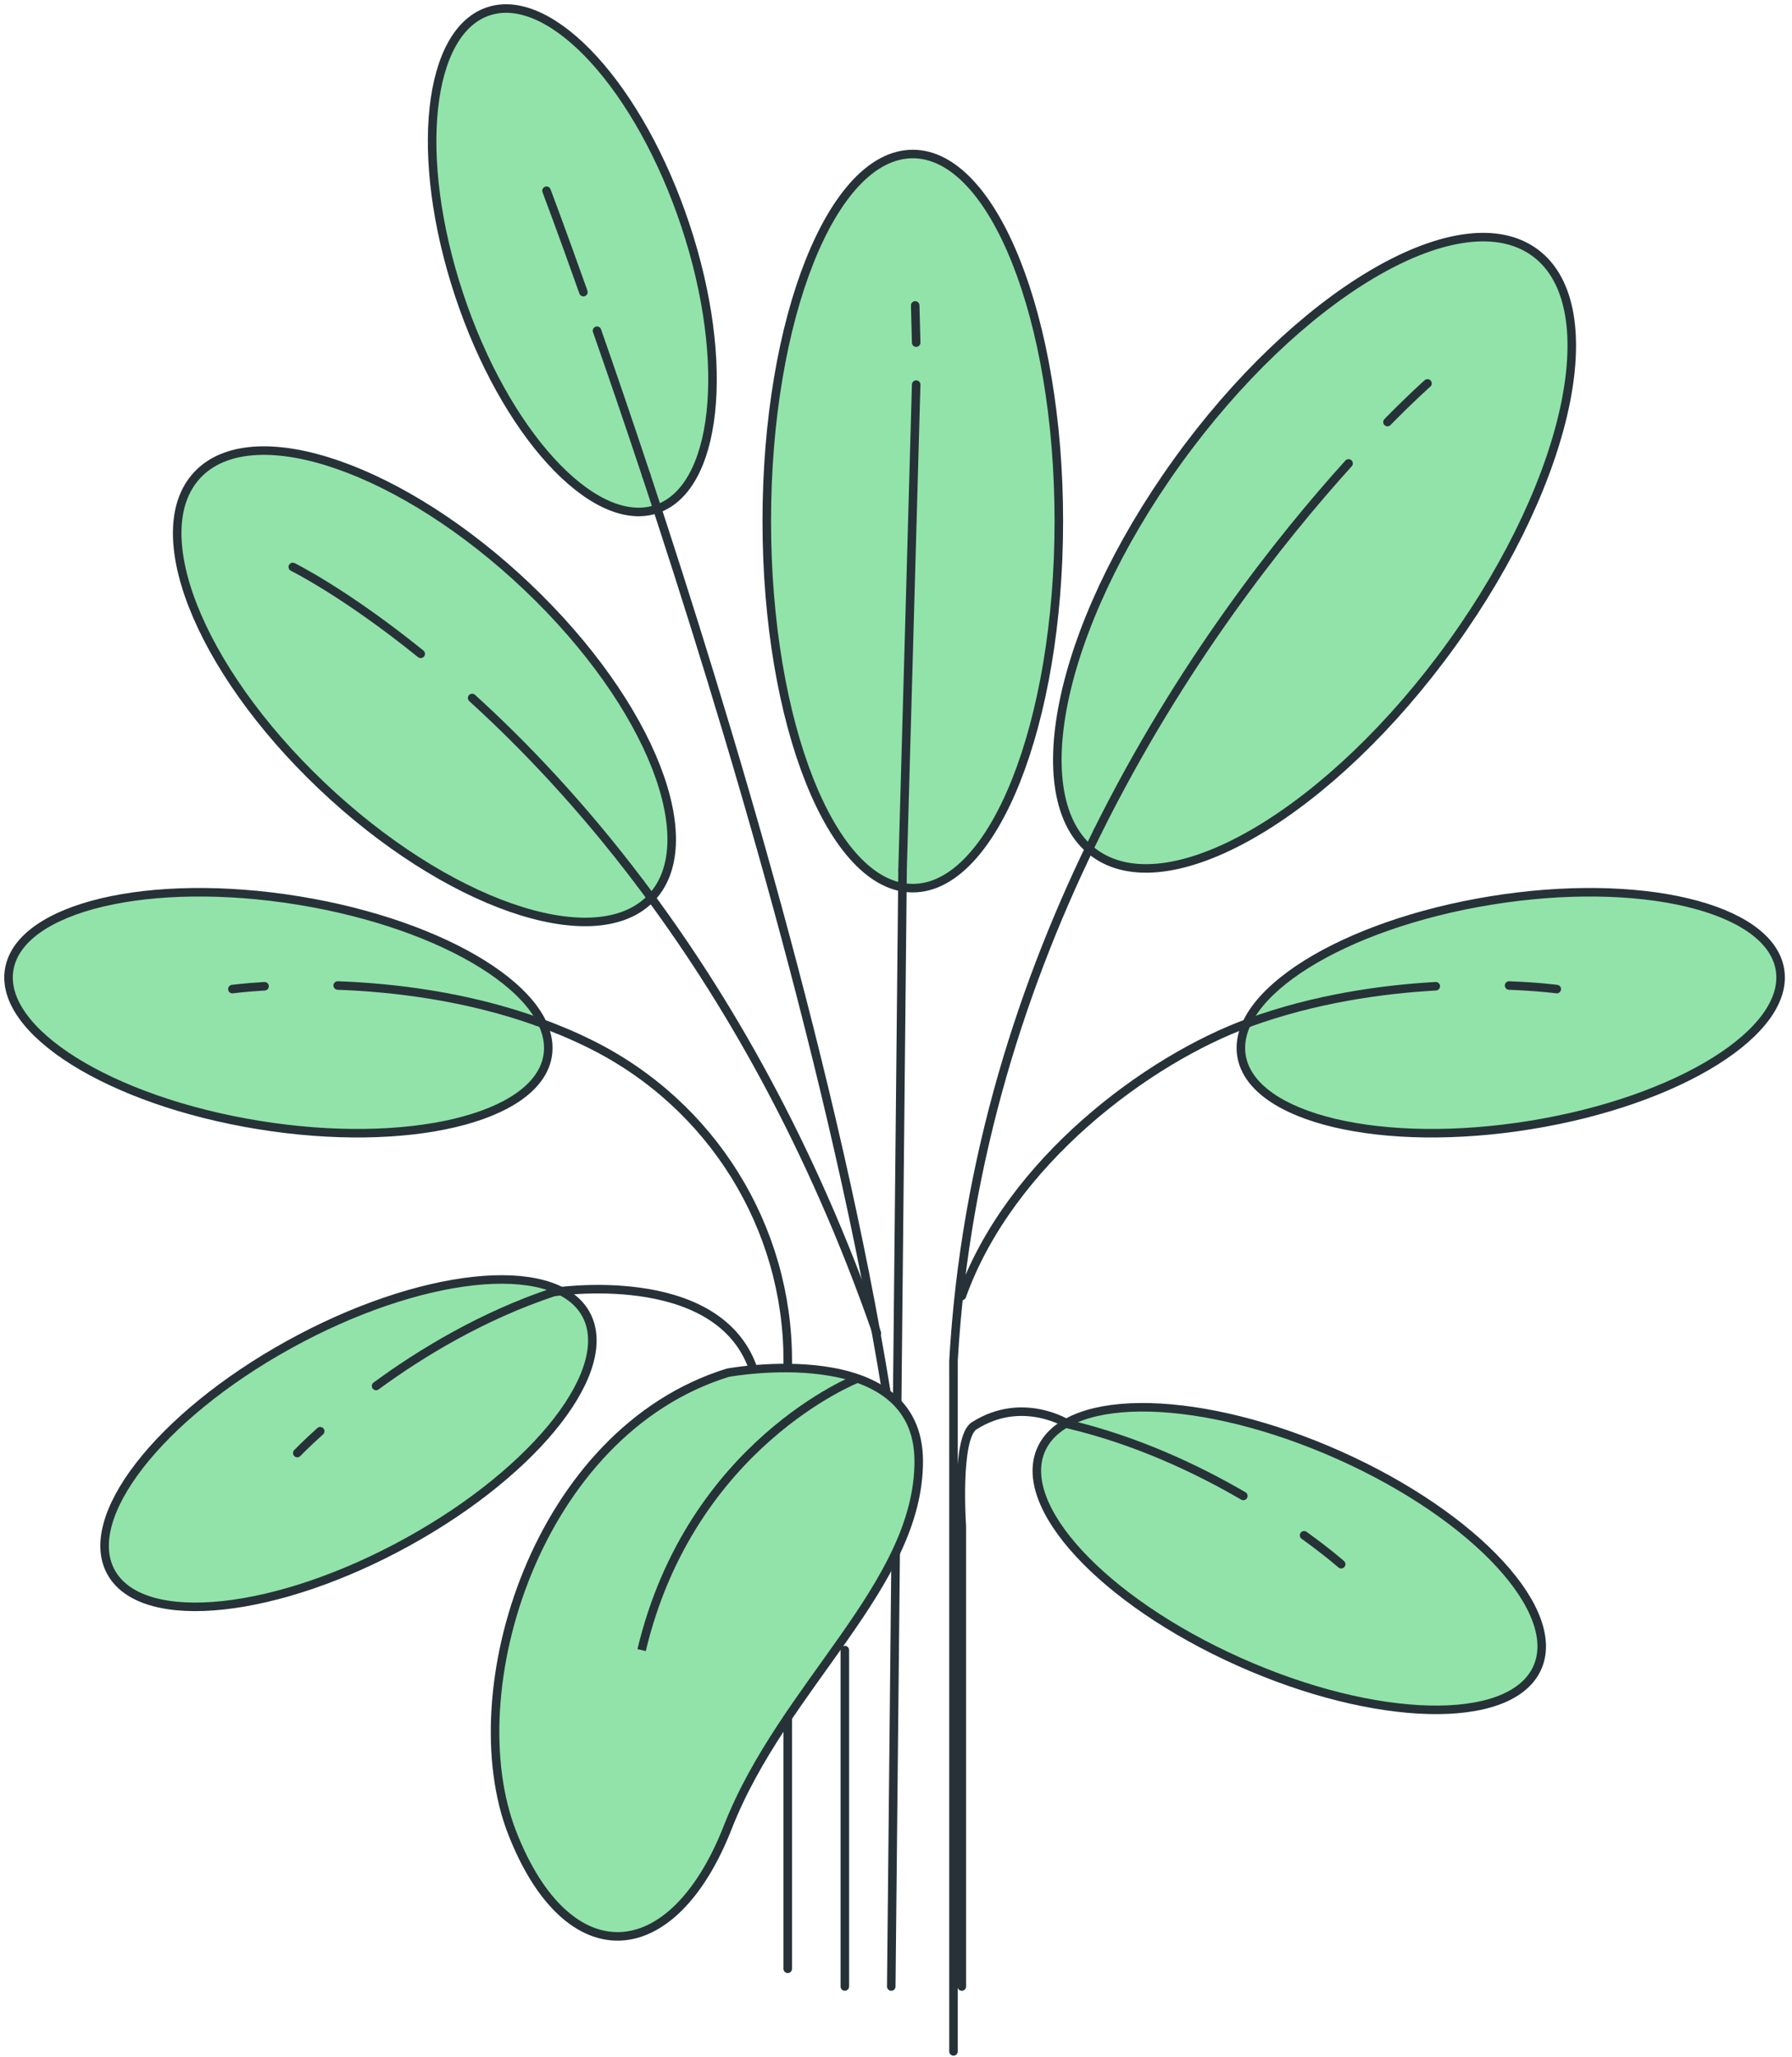 <svg width="210" height="241" viewBox="0 0 210 241" fill="none" xmlns="http://www.w3.org/2000/svg">
<path d="M106.969 104.054C116.421 104.054 124.082 84.8 124.082 61.049C124.082 37.298 116.421 18.044 106.969 18.044C97.518 18.044 89.856 37.298 89.856 61.049C89.856 84.8 97.518 104.054 106.969 104.054Z" fill="#92E3A9" stroke="#263238" stroke-miterlimit="10"/>
<path d="M53.799 34.529C59.149 50.661 69.426 61.93 76.755 59.7C84.083 57.47 85.687 42.583 80.337 26.452C74.987 10.32 64.71 -0.949 57.382 1.281C50.053 3.51 48.449 18.396 53.799 34.529Z" fill="#92E3A9" stroke="#263238" stroke-miterlimit="10"/>
<path d="M179.365 131.802C196.783 128.976 209.863 120.796 208.578 113.532C207.294 106.268 192.131 102.672 174.713 105.5C157.295 108.327 144.215 116.507 145.5 123.771C146.785 131.033 161.946 134.629 179.365 131.802Z" fill="#92E3A9" stroke="#263238" stroke-miterlimit="10"/>
<path d="M37.688 92.044C52.237 105.867 69.426 111.863 76.082 105.433C82.737 99.002 76.338 82.584 61.789 68.761C47.24 54.936 30.051 48.942 23.395 55.372C16.741 61.801 23.139 78.219 37.688 92.044Z" fill="#92E3A9" stroke="#263238" stroke-miterlimit="10"/>
<path d="M137.938 54.124C123.87 73.681 119.679 94.297 128.576 100.172C137.473 106.048 156.09 94.958 170.159 75.401C184.227 55.844 188.419 35.228 179.522 29.353C170.624 23.479 152.007 34.569 137.938 54.124Z" fill="#92E3A9" stroke="#263238" stroke-miterlimit="10"/>
<path d="M105.769 101.91L104.445 232.736" stroke="#263238" stroke-miterlimit="10" stroke-linecap="round"/>
<path d="M107.364 45.059L105.769 101.91" stroke="#263238" stroke-miterlimit="10" stroke-linecap="round"/>
<path d="M107.25 35.785L107.364 40.14" stroke="#263238" stroke-miterlimit="10" stroke-linecap="round"/>
<path d="M128.64 97.38C120.061 114.641 113.087 135.607 111.738 159.425V240.341" stroke="#263238" stroke-miterlimit="10" stroke-linecap="round"/>
<path d="M158.035 54.293C150.057 63.116 138.326 77.886 128.64 97.382" stroke="#263238" stroke-miterlimit="10" stroke-linecap="round"/>
<path d="M167.285 44.923C167.285 44.923 165.51 46.476 162.594 49.446" stroke="#263238" stroke-miterlimit="10" stroke-linecap="round"/>
<path d="M75.017 103.451C85.001 116.672 95.028 133.978 102.759 156.201" stroke="#263238" stroke-miterlimit="10" stroke-linecap="round"/>
<path d="M55.33 81.776C61.372 87.267 68.186 94.403 75.017 103.451" stroke="#263238" stroke-miterlimit="10" stroke-linecap="round"/>
<path d="M34.31 66.425C34.31 66.425 40.414 69.423 49.301 76.603" stroke="#263238" stroke-miterlimit="10" stroke-linecap="round"/>
<path d="M75.739 55.702C85.218 84.286 97.946 126.525 103.883 163.188" stroke="#263238" stroke-miterlimit="10" stroke-linecap="round"/>
<path d="M69.962 38.745C71.649 43.566 73.612 49.289 75.737 55.7" stroke="#263238" stroke-miterlimit="10" stroke-linecap="round"/>
<path d="M64.045 22.344C64.045 22.344 65.704 26.719 68.368 34.225" stroke="#263238" stroke-miterlimit="10" stroke-linecap="round"/>
<path d="M146.377 119.809C134.533 124.112 118.336 136.116 112.716 151.838" stroke="#263238" stroke-miterlimit="10" stroke-linecap="round"/>
<path d="M168.256 115.547C161.881 115.906 154.07 117.014 146.377 119.809" stroke="#263238" stroke-miterlimit="10" stroke-linecap="round"/>
<path d="M182.434 115.882C182.434 115.882 180.326 115.592 176.848 115.463" stroke="#263238" stroke-miterlimit="10" stroke-linecap="round"/>
<path d="M145.196 194.686C161.204 201.848 176.818 202.242 180.071 195.567C183.325 188.893 172.986 177.674 156.978 170.514C140.969 163.353 125.356 162.959 122.102 169.633C118.849 176.309 129.188 187.526 145.196 194.686Z" fill="#92E3A9" stroke="#263238" stroke-miterlimit="10"/>
<path d="M145.702 175.263C140.244 172.086 133.16 168.744 125.172 166.854C125.172 166.854 119.822 163.433 114.156 167.051C111.991 168.434 112.712 178.806 112.712 178.806V232.738" stroke="#263238" stroke-miterlimit="10" stroke-linecap="round"/>
<path d="M157.168 183.261C157.168 183.261 155.605 181.876 152.822 179.874" stroke="#263238" stroke-miterlimit="10" stroke-linecap="round"/>
<path d="M30.3 131.802C12.882 128.976 -0.198 120.796 1.087 113.532C2.371 106.268 17.534 102.672 34.952 105.5C52.37 108.327 65.45 116.507 64.165 123.771C62.88 131.033 47.718 134.629 30.3 131.802Z" fill="#92E3A9" stroke="#263238" stroke-miterlimit="10"/>
<path d="M62.912 119.674C64.998 120.418 67.078 121.284 69.119 122.291C83.513 129.393 92.314 143.859 92.314 159.371V230.663" stroke="#263238" stroke-miterlimit="10" stroke-linecap="round"/>
<path d="M39.575 115.461C46.151 115.701 54.587 116.709 62.912 119.674" stroke="#263238" stroke-miterlimit="10" stroke-linecap="round"/>
<path d="M27.231 115.882C27.231 115.882 28.621 115.691 31.002 115.55" stroke="#263238" stroke-miterlimit="10" stroke-linecap="round"/>
<path d="M47.788 180.636C32.481 189.09 16.961 190.767 13.122 184.384C9.283 178.001 18.578 165.975 33.885 157.523C49.191 149.071 64.712 147.392 68.551 153.775C72.389 160.159 63.094 172.185 47.788 180.636Z" fill="#92E3A9" stroke="#263238" stroke-miterlimit="10"/>
<path d="M44.072 162.38C49.301 158.55 56.472 154.179 64.862 151.382C64.862 151.382 83.849 148.381 88.18 160.136" stroke="#263238" stroke-miterlimit="10" stroke-linecap="round"/>
<path d="M34.836 170.239C34.836 170.239 35.78 169.245 37.523 167.681" stroke="#263238" stroke-miterlimit="10" stroke-linecap="round"/>
<path d="M85.292 160.827C85.292 160.827 107.664 156.679 107.664 171.199C107.664 185.719 91.788 197.473 85.292 214.068C78.797 230.663 66.528 231.354 60.033 214.76C53.538 198.165 62.92 167.741 85.292 160.827Z" fill="#92E3A9" stroke="#263238" stroke-miterlimit="10"/>
<path d="M100.447 161.519C100.447 161.519 80.963 169.126 75.189 193.325L100.447 161.519Z" fill="#92E3A9"/>
<path d="M100.447 161.519C100.447 161.519 80.963 169.126 75.189 193.325" stroke="#263238" stroke-miterlimit="10"/>
<path d="M99.003 193.325V232.736" stroke="#263238" stroke-miterlimit="10" stroke-linecap="round"/>
</svg>
